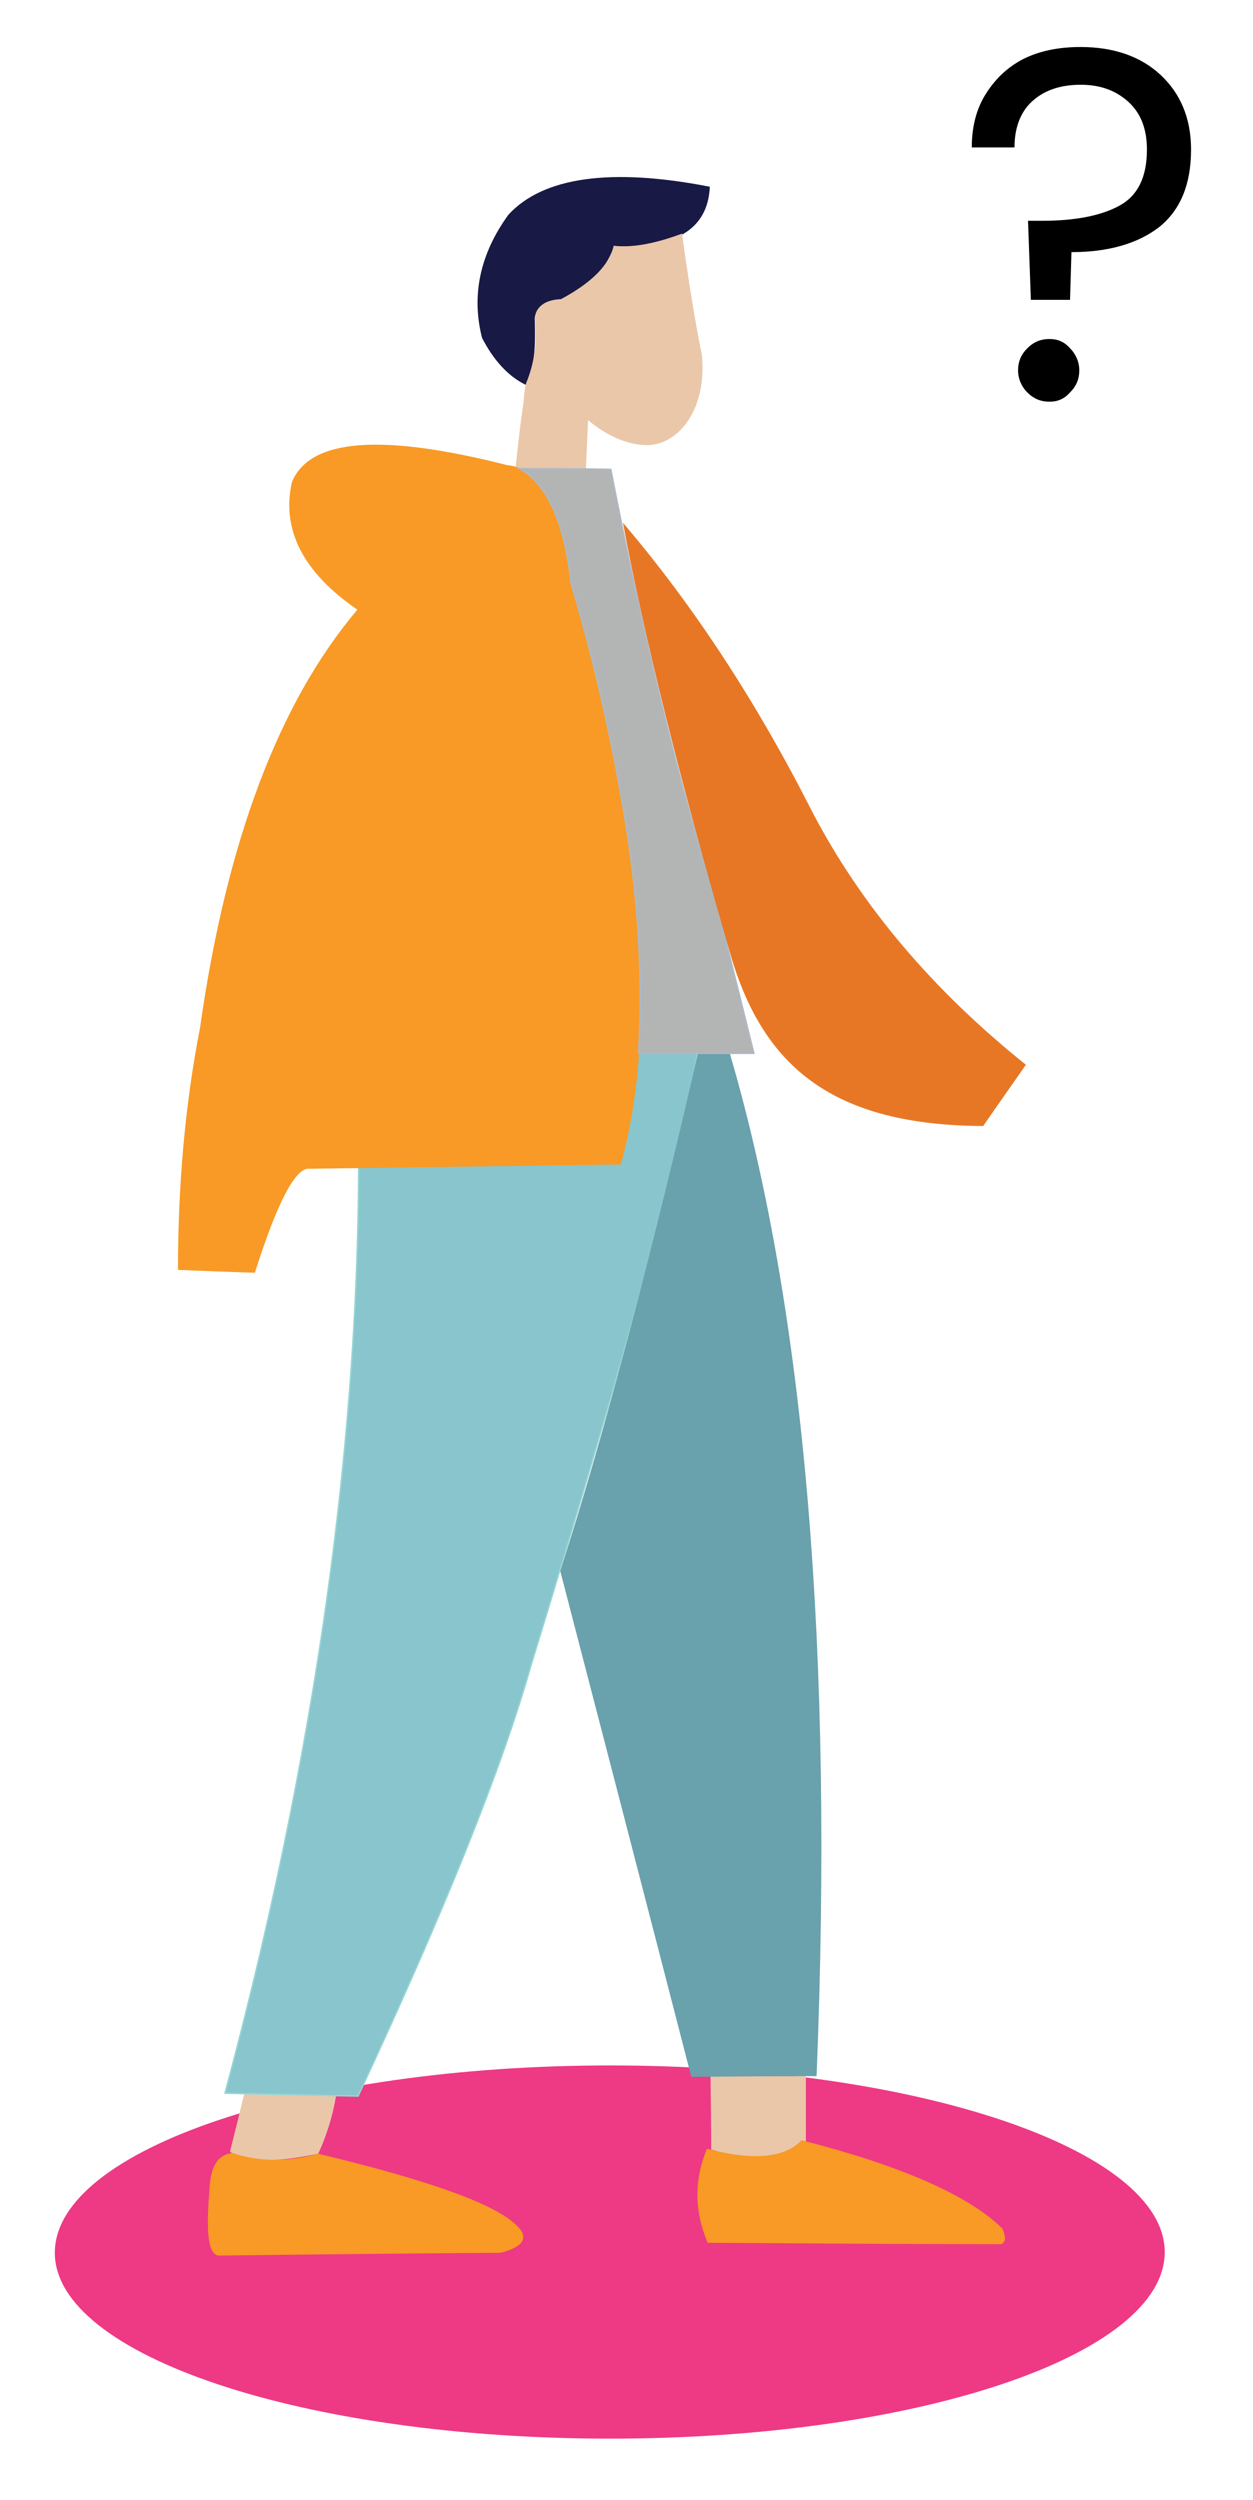 <?xml version="1.0" encoding="utf-8"?>
<!-- Generator: Adobe Illustrator 24.2.3, SVG Export Plug-In . SVG Version: 6.00 Build 0)  -->
<svg version="1.2" baseProfile="tiny" id="Layer_1" xmlns="http://www.w3.org/2000/svg" xmlns:xlink="http://www.w3.org/1999/xlink"
	 x="0px" y="0px" viewBox="0 0 176 351" overflow="visible" xml:space="preserve">
<path fill="#EE3984" d="M85.7,342.4c43,0,77.9-11.7,77.9-26.2c0-14.4-34.9-26.2-77.9-26.2S7.7,301.8,7.7,316.3
	C7.7,330.7,42.6,342.4,85.7,342.4z"/>
<path d="M151.8,6.6c4.6,0,8.4,1.3,11.2,3.9c2.8,2.6,4.3,6.1,4.3,10.5c0,4.9-1.5,8.5-4.5,10.9c-3,2.3-7.1,3.5-12.3,3.5l-0.2,6.7h-5.5
	L144.4,31h2c4.6,0,8.2-0.7,10.8-2.1c2.6-1.4,3.9-4,3.9-7.9c0-2.8-0.8-5-2.5-6.6c-1.7-1.6-3.9-2.5-6.8-2.5c-2.9,0-5.2,0.8-6.9,2.4
	c-1.6,1.5-2.4,3.7-2.4,6.4h-6c0-2.8,0.6-5.3,1.9-7.4c1.3-2.1,3-3.8,5.3-5C146.1,7.1,148.8,6.6,151.8,6.6z M147.4,56.4
	c-1.2,0-2.2-0.4-3.1-1.3c-0.8-0.8-1.3-1.9-1.3-3.1c0-1.2,0.4-2.2,1.3-3.1s1.9-1.3,3.1-1.3c1.2,0,2.1,0.4,2.9,1.3
	c0.8,0.8,1.3,1.9,1.3,3.1c0,1.2-0.4,2.2-1.3,3.1C149.5,56,148.6,56.4,147.4,56.4z"/>
<path fill-rule="evenodd" fill="#EAC7A9" d="M44.7,302.4c-6.3,1.3-10.4,1.2-12.4-0.3c0,0,0.7-2.7,2-8.1c8.6,0.2,12.9,0.3,12.9,0.3
	C46.7,297.3,45.8,300,44.7,302.4z"/>
<path fill-rule="evenodd" fill="#EAC7A9" d="M113.2,300.6c-3.3,2.6-7.7,3-13.3,1.2c0,0,0-3.4-0.1-10.3c8.9,0,13.4,0,13.4,0
	C113.2,297.6,113.2,300.6,113.2,300.6z"/>
<path fill-rule="evenodd" fill="#89C5CC" stroke="#98D6D5" stroke-width="0.2" stroke-miterlimit="22.926" d="M50.1,147.9
	c1.7,45.2-4.5,93.8-18.5,146c12.5,0.3,18.7,0.4,18.7,0.4c12.1-25.9,20.2-46,24.3-60.5c13.7-44.7,21.5-73.6,23.5-86.7
	C66.2,147.7,50.1,147.9,50.1,147.9z"/>
<path fill-rule="evenodd" fill="#69A1AC" d="M98.2,147.2c-6.7,29.2-13.2,53.7-19.5,73.4c12.3,47.3,18.4,71,18.4,71
	c11.8-0.1,17.6-0.1,17.6-0.1c2.4-59.5-1.6-107.3-12.1-143.3c-0.2-0.8-0.3-1.2-0.3-1.2C99.6,147.2,98.2,147.2,98.2,147.2z"/>
<path fill-rule="evenodd" fill="#191946" stroke="#191946" stroke-width="0.2" stroke-miterlimit="22.926" d="M75,44.7
	c0.2-1.2,0.7-1.8,1.5-2c4.9-1.2,8.1-3.9,9.7-8.2c8.7,0.3,13.1-2.4,13.4-8.2c-13.9-2.7-23.3-1.3-28.1,3.9c-4,5.5-5.2,11.3-3.7,17.2
	c1.6,3.1,3.6,5.3,6,6.5C74.8,52.3,75.2,49.3,75,44.7z"/>
<path fill-rule="evenodd" fill="#EAC7A9" d="M86.2,34.5c2.4,0.3,5.6-0.2,9.6-1.7c1.5,11.1,2.8,17.1,2.8,17.1
	c0.7,7.8-3.4,12.5-7.6,12.6c-2.8,0-5.6-1.2-8.4-3.5c-0.2,4.6-0.3,6.9-0.3,6.9c-7.4,0-10.7-0.1-9.9-0.1c0.8-7.5,1.1-9,1.1-9
	c0.1-0.9,0.1-1.7,0.4-3c1.2-2.9,1.6-6,1.2-9.1c0.2-1.7,1.5-2.6,3.7-2.7C83.1,39.7,85.6,37.2,86.2,34.5z"/>
<path fill-rule="evenodd" fill="#F89A25" d="M35.8,178.7c3.2-10.1,5.8-14.9,7.7-14.6c29.1-0.4,43.7-0.6,43.7-0.6
	c5.4-19.6,3.1-46.8-6.9-81.7c-1.5-10.6-4.5-16.1-9.1-16.5c-17.7-4.5-27.7-3.7-30.2,2.4c-1.5,6.7,1.6,12.7,9.2,17.9
	c-11,13-18.4,32.5-22.1,58.7c-2.1,10.7-3.1,22.1-3.1,34C32.2,178.6,35.8,178.7,35.8,178.7z"/>
<path fill-rule="evenodd" fill="#F89A25" d="M32.7,302.3c3.5,1.2,7.6,1.3,12,0.1c15.9,3.8,25.2,7.2,28,10.2c1.6,1.6,0.8,2.9-2.4,3.7
	c-26.3,0.2-39.4,0.4-39.4,0.4c-1.6,0.1-2-2.9-1.5-8.9C29.5,304.3,30.5,302.5,32.7,302.3z"/>
<path fill-rule="evenodd" fill="#F89A25" d="M140.6,315.1c0.7-0.3,0.7-1,0.2-2.2c-4.8-4.7-14.2-8.8-28.2-12.4
	c-2.4,2.5-6.8,2.9-13.3,1.2c-1.8,4.3-1.8,8.7,0.1,13.2C126.8,315.1,140.6,315.1,140.6,315.1z"/>
<path fill-rule="evenodd" fill="#B3B4B4" stroke="#AFB9C5" stroke-width="0.2" stroke-miterlimit="22.926" d="M80.2,81.8
	c-0.9-8.4-3.3-13.8-7.2-16c8.6,0,12.8,0.1,12.8,0.1c4.6,23.7,9.6,44.2,15,61.5c3.4,13.6,5.1,20.5,5.1,20.5c-10.8,0-16.2,0-16.2,0
	c0.6-10.4,0-21.2-1.8-32.2C86.1,104.5,83.6,93.3,80.2,81.8z"/>
<path fill-rule="evenodd" fill="#E77725" d="M102.6,134c4.6,15.8,14.4,24,35.5,24.1c0,0,2-2.9,6-8.6c-13.1-10.5-23.1-22.3-30-35.5
	C106.3,98.6,97.4,85,87.5,73.4C90.4,89,95.4,109.2,102.6,134z"/>
</svg>
